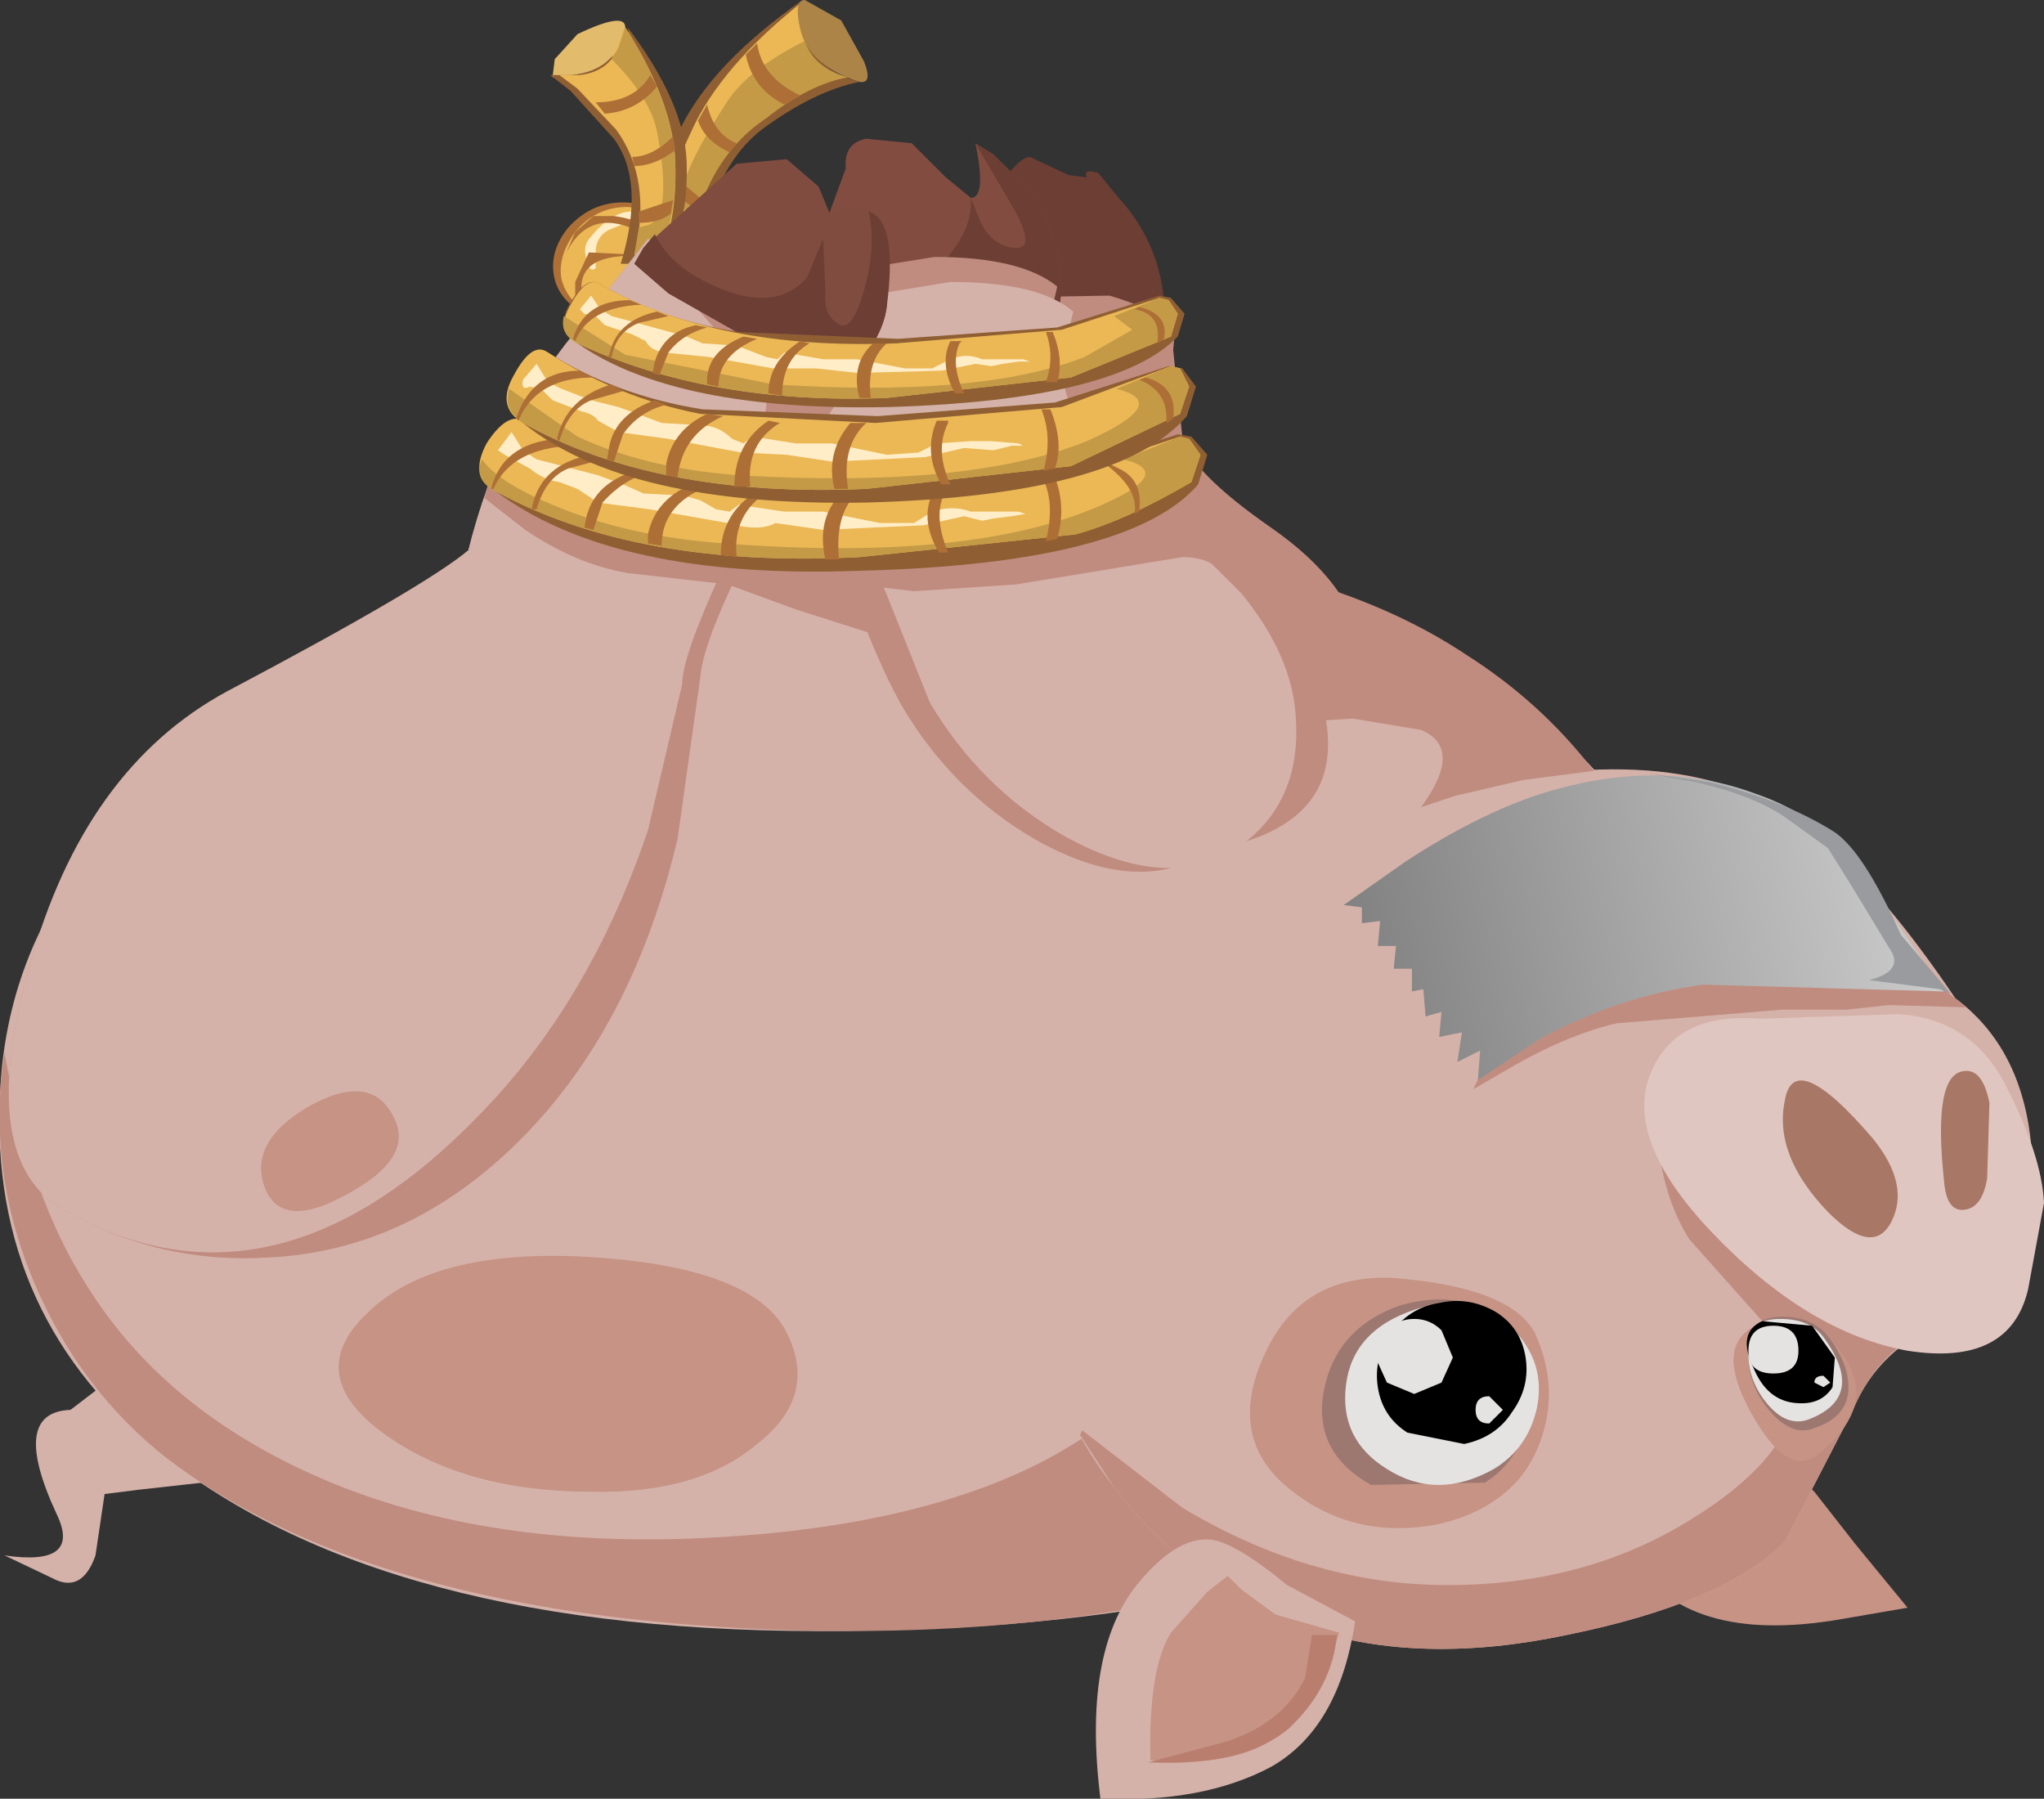 <?xml version="1.0" encoding="UTF-8" standalone="no"?>
<svg xmlns:xlink="http://www.w3.org/1999/xlink" height="39.55px" width="44.95px" xmlns="http://www.w3.org/2000/svg">
  <rect width="100%" height="100%" fill="#333333" stroke="none"/>
  <g transform="matrix(1.0, 0.0, 0.0, 1.0, 0.0, 0.0)">
    <use height="39.55" transform="matrix(1.0, 0.0, 0.0, 1.0, 0.0, 0.0)" width="44.95" xlink:href="#shape0"/>
  </g>
  <defs>
    <g id="shape0" transform="matrix(1.0, 0.0, 0.0, 1.0, 0.0, 0.0)">
      <path d="M15.0 5.1 Q14.0 7.45 13.05 7.0 12.35 6.7 12.2 6.15 12.05 5.55 12.5 5.0 13.0 4.45 13.7 4.45 14.45 4.45 15.0 5.1" fill="#ad6f36" fill-rule="evenodd" stroke="none"/>
      <path d="M15.0 5.2 Q14.05 7.4 13.15 7.0 12.5 6.7 12.35 6.15 12.25 5.65 12.65 5.1 13.1 4.55 13.8 4.55 14.5 4.6 15.0 5.2" fill="#ebb855" fill-rule="evenodd" stroke="none"/>
      <path d="M13.0 5.2 Q13.45 4.65 13.9 4.65 14.55 4.6 13.4 5.05 13.1 5.2 13.1 5.55 L13.1 5.9 Q12.95 6.0 12.9 5.7 12.8 5.4 13.0 5.2" fill="#ffedc7" fill-rule="evenodd" stroke="none"/>
      <path d="M13.5 5.65 Q12.5 5.8 12.9 6.85 L12.6 6.65 12.65 6.6 12.65 6.2 12.95 5.55 13.95 5.6 13.5 5.65" fill="#ad6f36" fill-rule="evenodd" stroke="none"/>
      <path d="M12.65 5.1 L13.05 4.75 13.5 4.75 Q14.25 4.85 14.8 5.35 L13.85 5.0 Q12.8 4.6 12.35 5.8 L12.65 5.1" fill="#ad6f36" fill-rule="evenodd" stroke="none"/>
      <path d="M12.15 1.7 L12.2 1.3 12.7 0.75 Q13.75 0.25 13.75 0.6 L13.5 1.25 Q13.05 1.75 12.15 1.7" fill="#e3bb6d" fill-rule="evenodd" stroke="none"/>
      <path d="M15.3 5.85 L14.5 5.5 Q14.15 4.55 14.95 2.85 15.65 1.4 17.65 0.0 L17.6 0.2 17.75 0.9 Q18.0 1.55 18.9 1.8 17.9 2.0 16.75 2.85 15.65 3.7 15.3 5.85" fill="#8f5f33" fill-rule="evenodd" stroke="none"/>
      <path d="M15.15 5.5 L14.65 5.6 Q14.4 4.65 15.2 2.9 15.85 1.45 17.7 0.0 17.5 0.25 17.7 0.9 17.9 1.5 18.65 1.7 17.8 1.85 16.85 2.6 15.5 3.5 15.15 5.5" fill="#c49a47" fill-rule="evenodd" stroke="none"/>
      <path d="M15.95 2.3 Q14.65 4.3 15.1 4.65 L15.3 4.8 15.15 5.5 14.7 5.55 14.65 5.5 Q14.45 4.45 15.2 2.9 15.85 1.45 17.7 0.0 L17.6 0.6 17.7 0.9 Q16.4 1.55 15.95 2.3" fill="#ebb855" fill-rule="evenodd" stroke="none"/>
      <path d="M17.25 2.3 Q16.55 1.95 16.4 1.2 L16.65 0.95 Q16.75 1.7 17.6 2.1 L17.25 2.3" fill="#ad6f36" fill-rule="evenodd" stroke="none"/>
      <path d="M14.75 4.2 L14.8 3.85 15.45 4.4 15.35 4.65 14.75 4.2" fill="#ad6f36" fill-rule="evenodd" stroke="none"/>
      <path d="M16.2 3.15 L16.05 3.35 Q15.5 3.1 15.35 2.65 L15.55 2.3 Q15.7 2.95 16.2 3.15" fill="#ad6f36" fill-rule="evenodd" stroke="none"/>
      <path d="M18.5 0.45 L19.0 1.35 Q19.2 1.85 18.9 1.8 17.8 1.45 17.6 0.65 17.45 0.0 17.7 0.0 L18.5 0.45" fill="#ad8447" fill-rule="evenodd" stroke="none"/>
      <path d="M13.8 0.6 Q15.05 2.25 15.1 3.55 15.15 5.15 14.5 5.8 L13.65 5.8 Q14.2 4.0 13.5 3.05 L12.55 2.0 12.1 1.65 12.55 1.65 Q13.1 1.6 13.4 1.3 13.9 0.85 13.8 0.6" fill="#8f5f33" fill-rule="evenodd" stroke="none"/>
      <path d="M13.75 0.6 Q14.8 2.25 14.85 3.55 14.9 5.15 14.35 5.8 L13.95 5.6 Q14.35 3.95 13.55 2.85 L12.7 1.95 12.3 1.65 12.75 1.65 Q13.2 1.6 13.45 1.3 L13.75 0.6" fill="#ebb855" fill-rule="evenodd" stroke="none"/>
      <path d="M14.45 2.9 Q14.3 2.15 13.45 1.3 L13.6 1.05 13.75 0.6 Q14.8 2.25 14.85 3.55 14.9 5.0 14.35 5.75 L14.25 5.75 13.95 5.6 14.05 5.0 14.25 4.95 Q14.8 4.75 14.45 2.9" fill="#c49a47" fill-rule="evenodd" stroke="none"/>
      <path d="M13.3 2.5 L13.1 2.25 Q13.95 2.25 14.3 1.65 L14.45 1.9 Q14.0 2.45 13.3 2.5" fill="#ad6f36" fill-rule="evenodd" stroke="none"/>
      <path d="M14.75 4.7 Q14.5 4.9 14.05 4.9 L14.05 4.65 14.8 4.4 14.75 4.7" fill="#ad6f36" fill-rule="evenodd" stroke="none"/>
      <path d="M13.9 3.45 Q14.35 3.45 14.8 3.0 L14.85 3.3 Q14.4 3.65 13.95 3.65 L13.9 3.45" fill="#ad6f36" fill-rule="evenodd" stroke="none"/>
      <path d="M23.5 3.85 L23.9 3.9 Q23.8 3.7 24.15 3.8 L24.6 4.35 Q25.75 5.6 25.6 7.45 24.6 8.7 23.25 8.8 22.3 8.85 21.8 6.9 21.35 5.05 21.9 4.2 22.4 3.45 22.65 3.45 L23.5 3.85" fill="#6c3e34" fill-rule="evenodd" stroke="none"/>
      <path d="M27.95 11.6 Q29.75 12.85 29.95 14.3 17.7 16.3 14.35 15.75 12.2 15.35 12.45 14.3 L13.85 11.15 Q14.6 9.35 17.4 8.1 18.9 7.45 21.5 6.55 L24.4 6.5 Q25.25 6.75 25.85 7.15 L25.8 7.7 26.0 9.6 Q26.15 10.35 27.95 11.6" fill="#c18c80" fill-rule="evenodd" stroke="none"/>
      <path d="M4.3 30.2 Q5.1 30.4 5.4 31.15 5.75 32.0 4.9 32.55 L3.1 32.75 2.3 32.85 2.1 34.2 Q1.8 35.05 1.15 34.7 L0.1 34.2 Q1.8 34.45 1.25 33.3 0.2 31.05 1.55 31.0 L2.4 30.35 4.3 30.2" fill="#d5b2a9" fill-rule="evenodd" stroke="none"/>
      <path d="M3.65 32.05 Q-0.25 29.0 0.0 24.05 0.25 18.35 6.75 15.05 13.35 11.7 21.35 11.95 29.25 12.25 33.9 15.85 37.35 18.55 37.45 23.55 37.5 28.8 33.55 32.05 29.2 35.65 19.25 35.85 8.85 36.1 3.65 32.05" fill="#d5b2a9" fill-rule="evenodd" stroke="none"/>
      <path d="M16.3 35.8 Q7.95 35.35 3.65 32.05 1.75 30.55 0.75 28.2 -0.3 25.7 0.1 23.15 0.65 26.3 1.9 28.25 3.6 31.0 7.05 32.5 10.75 34.1 15.8 33.8 20.15 33.55 22.9 32.15 24.9 31.1 26.4 29.4 L27.45 27.85 28.45 30.0 29.9 34.05 Q24.05 36.2 16.3 35.8" fill="#c18c80" fill-rule="evenodd" stroke="none"/>
      <path d="M22.65 4.2 Q23.65 5.7 23.2 7.15 18.1 7.5 17.75 6.65 17.55 6.2 18.05 5.2 L18.6 3.7 Q18.55 3.15 19.05 3.05 L20.05 3.15 20.8 3.9 21.35 4.35 Q21.7 4.35 21.45 3.15 L21.85 3.4 22.65 4.2" fill="#824d40" fill-rule="evenodd" stroke="none"/>
      <path d="M21.85 3.4 L22.65 4.2 Q23.65 5.7 23.2 7.15 L21.7 7.2 19.35 6.75 18.15 6.4 19.65 6.15 Q20.4 6.15 20.75 5.75 21.4 5.05 21.35 4.35 L21.55 4.85 Q21.8 5.4 22.3 5.45 22.8 5.5 22.3 4.6 L21.45 3.15 21.85 3.4" fill="#6c3e34" fill-rule="evenodd" stroke="none"/>
      <path d="M18.65 8.55 L16.25 12.55 Q15.45 14.2 15.4 14.9 L14.9 18.45 Q13.95 22.45 11.6 24.9 9.1 27.5 5.9 27.65 3.5 27.8 1.4 26.6 -0.55 25.5 0.65 21.25 1.85 16.9 5.0 15.2 9.35 12.9 10.3 12.1 11.0 9.3 12.65 7.3 L14.25 5.25 15.35 5.7 17.4 6.8 Q18.65 7.75 18.65 8.55" fill="#c18c80" fill-rule="evenodd" stroke="none"/>
      <path d="M18.65 8.55 Q16.7 10.7 15.85 12.6 15.0 14.45 15.0 15.05 L14.25 18.25 Q13.0 21.95 10.65 24.4 6.05 29.25 1.4 26.6 -0.55 25.5 0.65 21.25 1.85 16.9 5.0 15.2 9.35 12.9 10.3 12.1 11.0 9.3 12.65 7.3 L14.25 5.25 15.35 5.7 17.4 6.8 Q18.65 7.75 18.65 8.55" fill="#d5b2a9" fill-rule="evenodd" stroke="none"/>
      <path d="M22.75 18.45 Q20.95 17.4 19.85 15.55 19.05 14.15 18.15 11.25 L16.8 7.05 17.85 6.7 20.3 6.3 Q22.25 6.3 23.0 6.9 L22.75 8.0 Q22.75 9.3 24.05 10.5 L26.7 13.1 Q27.85 14.5 27.9 15.95 28.0 17.8 26.6 18.7 25.05 19.75 22.75 18.45" fill="#c18c80" fill-rule="evenodd" stroke="none"/>
      <path d="M23.0 17.8 Q21.2 16.75 20.1 14.9 19.3 13.5 18.35 10.65 L17.0 6.45 18.05 6.05 20.55 5.65 Q22.45 5.65 23.25 6.3 L23.0 7.4 Q23.0 8.7 24.25 9.85 L27.45 12.9 Q29.15 14.8 29.2 16.2 29.3 17.9 27.4 18.5 25.35 19.15 23.0 17.8" fill="#c18c80" fill-rule="evenodd" stroke="none"/>
      <path d="M23.35 18.35 Q21.55 17.3 20.45 15.45 L18.75 11.2 17.4 7.0 18.45 6.6 20.9 6.2 Q22.85 6.2 23.6 6.85 L23.35 7.95 Q23.35 9.25 24.65 10.4 L27.3 13.05 Q28.45 14.45 28.5 15.85 28.6 17.7 27.2 18.65 25.65 19.65 23.35 18.35" fill="#d5b2a9" fill-rule="evenodd" stroke="none"/>
      <path d="M14.9 6.3 L18.05 7.2 18.75 8.35 16.9 11.05 15.85 12.2 Q15.8 11.2 16.2 10.45 L16.8 9.2 Q17.0 8.5 16.45 8.05 L14.9 6.3" fill="#c18c80" fill-rule="evenodd" stroke="none"/>
      <path d="M16.2 3.6 L17.3 3.5 18.0 4.1 18.25 4.7 18.45 4.6 19.0 4.6 Q19.35 4.65 19.5 5.4 L19.5 6.75 Q19.4 7.5 18.65 8.2 L17.75 8.1 17.45 7.6 16.2 7.3 14.7 6.45 13.95 5.8 14.15 5.45 16.2 3.6" fill="#804c3f" fill-rule="evenodd" stroke="none"/>
      <path d="M17.75 6.1 L18.1 5.25 18.15 6.4 Q18.1 6.9 18.4 7.1 18.7 7.35 18.95 6.55 19.3 5.45 19.1 4.65 19.75 4.85 19.5 6.75 19.4 7.5 18.65 8.2 L17.75 8.1 17.45 7.6 16.2 7.3 14.7 6.45 13.95 5.8 14.15 5.45 14.4 5.15 Q14.75 5.9 15.85 6.35 17.1 6.85 17.75 6.1" fill="#6c3e34" fill-rule="evenodd" stroke="none"/>
      <path d="M13.0 32.8 Q10.3 32.8 8.55 31.6 6.6 30.25 8.1 28.85 9.6 27.4 13.15 27.65 16.6 27.9 17.3 29.3 18.0 30.7 16.65 31.75 15.35 32.85 13.0 32.8" fill="#c69385" fill-rule="evenodd" stroke="none"/>
      <path d="M7.25 26.45 Q6.1 26.95 5.8 26.05 5.5 25.1 6.75 24.35 8.15 23.55 8.65 24.55 9.2 25.55 7.25 26.45" fill="#c69385" fill-rule="evenodd" stroke="none"/>
      <path d="M25.65 10.65 L26.05 11.25 27.45 12.85 27.2 12.8 26.9 12.6 Q26.6 12.25 26.0 12.25 L22.35 12.85 20.1 13.0 19.25 12.9 19.35 13.25 Q19.35 13.6 19.7 14.1 L17.5 13.4 16.0 12.85 13.8 12.6 Q12.65 12.4 11.55 11.65 L10.65 10.95 10.95 9.85 14.3 11.2 16.85 11.55 19.8 11.4 25.65 10.65" fill="#c18c80" fill-rule="evenodd" stroke="none"/>
      <path d="M26.55 10.0 L26.35 10.65 Q24.85 12.4 18.9 12.55 13.5 12.75 10.9 10.8 10.35 10.4 10.75 9.7 11.15 9.05 11.55 9.25 13.15 10.25 15.1 10.55 L19.15 10.7 23.25 10.4 25.9 9.55 26.2 9.6 26.55 10.0" fill="#8f5f33" fill-rule="evenodd" stroke="none"/>
      <path d="M26.2 10.6 Q24.75 11.45 23.65 11.75 L18.9 12.25 Q14.0 12.5 10.9 10.8 10.3 10.5 10.7 9.75 11.15 9.05 11.55 9.25 13.2 10.25 15.05 10.6 L19.15 10.8 23.4 10.45 25.95 9.6 26.15 9.65 26.4 10.0 26.2 10.6" fill="#ebb855" fill-rule="evenodd" stroke="none"/>
      <path d="M20.5 11.25 Q20.95 11.1 21.35 11.25 L21.8 11.25 22.4 11.25 22.55 11.3 22.25 11.35 21.85 11.4 21.6 11.45 21.2 11.35 20.3 11.55 18.1 11.65 17.05 11.5 Q16.7 11.7 16.0 11.5 L14.3 11.2 13.15 11.05 12.7 10.75 12.3 10.6 Q11.95 10.55 11.65 10.3 L11.1 10.0 10.95 9.9 11.25 9.5 11.5 9.9 11.8 10.1 13.15 10.45 13.7 10.65 14.15 10.85 15.05 10.9 15.4 11.0 15.75 11.2 16.05 11.25 Q16.1 11.2 16.25 11.1 L17.25 11.25 18.1 11.25 19.35 11.5 20.1 11.5 20.5 11.25" fill="#ffedc7" fill-rule="evenodd" stroke="none"/>
      <path d="M26.4 10.0 L26.2 10.6 Q24.75 11.45 23.65 11.75 L18.9 12.25 Q14.0 12.5 10.9 10.8 10.4 10.55 10.6 10.1 10.95 10.6 12.15 11.1 13.8 11.8 15.95 11.95 21.15 12.35 24.0 11.2 25.95 10.4 24.7 10.1 L25.95 9.6 26.15 9.65 26.4 10.0" fill="#c49a47" fill-rule="evenodd" stroke="none"/>
      <path d="M12.5 10.3 Q12.0 10.5 11.8 11.2 L11.7 11.2 11.7 11.15 Q11.9 10.2 13.0 10.0 L13.25 10.1 12.5 10.3" fill="#ad6f36" fill-rule="evenodd" stroke="none"/>
      <path d="M14.25 10.4 Q13.7 10.55 13.25 11.05 L13.05 11.65 12.85 11.6 12.9 11.35 Q13.1 10.6 14.0 10.35 L14.25 10.4" fill="#ad6f36" fill-rule="evenodd" stroke="none"/>
      <path d="M18.9 10.8 Q18.35 11.25 18.45 12.3 L18.15 12.3 Q17.95 11.4 18.5 10.85 L18.9 10.8" fill="#ad6f36" fill-rule="evenodd" stroke="none"/>
      <path d="M15.55 10.7 Q14.55 11.1 14.55 12.0 L14.25 11.95 14.25 11.75 Q14.4 11.0 15.2 10.65 L15.55 10.7" fill="#ad6f36" fill-rule="evenodd" stroke="none"/>
      <path d="M24.6 10.3 Q25.15 10.55 25.05 11.25 L24.95 11.3 Q25.05 10.75 24.3 10.2 L24.4 10.2 24.6 10.3" fill="#ad6f36" fill-rule="evenodd" stroke="none"/>
      <path d="M23.2 10.5 Q23.45 11.15 23.25 11.85 L23.0 11.9 Q23.2 11.1 22.95 10.55 L23.2 10.5" fill="#ad6f36" fill-rule="evenodd" stroke="none"/>
      <path d="M16.9 10.8 Q16.1 11.3 16.2 12.25 L15.85 12.2 Q15.85 11.3 16.65 10.8 L16.9 10.8" fill="#ad6f36" fill-rule="evenodd" stroke="none"/>
      <path d="M20.8 10.8 Q20.5 11.3 20.85 12.15 L20.65 12.15 Q20.2 11.4 20.55 10.75 L20.8 10.75 20.8 10.8" fill="#ad6f36" fill-rule="evenodd" stroke="none"/>
      <path d="M12.6 9.8 Q11.25 9.85 10.85 10.75 L10.8 10.75 Q11.05 9.75 12.25 9.65 L12.6 9.8" fill="#ad6f36" fill-rule="evenodd" stroke="none"/>
      <path d="M26.3 8.5 L26.1 9.15 Q24.6 10.9 19.05 11.05 13.8 11.15 11.5 9.3 10.95 8.9 11.35 8.2 11.7 7.5 12.05 7.75 13.55 8.7 15.45 9.0 L19.3 9.15 23.2 8.85 25.7 8.05 26.0 8.1 26.3 8.5" fill="#8f5f33" fill-rule="evenodd" stroke="none"/>
      <path d="M25.95 9.1 L23.55 10.25 19.05 10.75 Q14.45 10.95 11.5 9.3 10.9 8.95 11.3 8.25 11.7 7.5 12.05 7.75 13.6 8.75 15.4 9.1 L19.25 9.3 23.35 8.95 25.75 8.05 25.95 8.1 26.15 8.5 25.95 9.1" fill="#ebb855" fill-rule="evenodd" stroke="none"/>
      <path d="M21.8 9.7 L22.4 9.75 22.5 9.8 22.25 9.8 21.85 9.9 21.2 9.85 20.35 10.05 18.3 10.15 17.3 10.0 16.3 9.95 14.7 9.65 13.6 9.5 13.15 9.25 Q13.05 9.1 12.8 9.05 L12.15 8.8 11.9 8.55 11.65 8.5 Q11.45 8.6 11.5 8.35 L11.8 8.0 12.05 8.4 12.35 8.55 13.0 8.8 13.6 8.95 14.15 9.15 14.55 9.3 15.4 9.35 Q15.8 9.35 16.1 9.65 L16.35 9.75 16.55 9.6 17.5 9.75 18.3 9.75 19.5 10.0 20.2 9.95 20.6 9.75 21.35 9.7 21.8 9.7" fill="#ffedc7" fill-rule="evenodd" stroke="none"/>
      <path d="M26.15 8.5 L25.95 9.1 23.55 10.25 19.05 10.75 Q14.45 10.95 11.5 9.3 11.05 9.0 11.2 8.55 L12.7 9.6 Q14.2 10.3 16.25 10.45 21.3 10.75 23.9 9.7 25.8 8.85 24.55 8.55 L25.75 8.05 25.95 8.1 26.15 8.5" fill="#c49a47" fill-rule="evenodd" stroke="none"/>
      <path d="M13.0 8.8 Q12.5 9.0 12.3 9.7 L12.25 9.65 Q12.45 8.75 13.45 8.45 L13.7 8.6 13.0 8.8" fill="#ad6f36" fill-rule="evenodd" stroke="none"/>
      <path d="M14.65 8.9 Q14.05 9.05 13.7 9.55 L13.5 10.15 13.35 10.1 13.4 9.8 Q13.55 9.1 14.4 8.8 L14.65 8.9" fill="#ad6f36" fill-rule="evenodd" stroke="none"/>
      <path d="M25.2 8.3 Q25.9 8.5 25.8 9.2 L25.65 9.3 Q25.7 8.6 25.05 8.35 L25.2 8.3" fill="#ad6f36" fill-rule="evenodd" stroke="none"/>
      <path d="M19.05 9.3 Q18.5 9.8 18.65 10.75 L18.35 10.75 Q18.15 9.95 18.7 9.3 L19.05 9.3" fill="#ad6f36" fill-rule="evenodd" stroke="none"/>
      <path d="M15.9 9.15 Q15.0 9.55 14.9 10.5 L14.65 10.45 14.65 10.2 Q14.8 9.45 15.55 9.1 L15.9 9.15" fill="#ad6f36" fill-rule="evenodd" stroke="none"/>
      <path d="M23.1 9.0 Q23.4 9.75 23.2 10.3 L22.95 10.35 Q23.15 9.6 22.9 9.0 L23.1 9.0" fill="#ad6f36" fill-rule="evenodd" stroke="none"/>
      <path d="M17.15 9.3 Q16.4 9.75 16.5 10.7 L16.15 10.7 Q16.15 9.75 16.9 9.25 L17.15 9.3" fill="#ad6f36" fill-rule="evenodd" stroke="none"/>
      <path d="M20.85 9.3 Q20.55 9.9 20.9 10.65 L20.7 10.65 Q20.3 9.95 20.6 9.25 L20.85 9.25 20.85 9.3" fill="#ad6f36" fill-rule="evenodd" stroke="none"/>
      <path d="M13.05 8.3 Q11.8 8.3 11.4 9.25 L11.35 9.2 Q11.7 8.15 12.75 8.15 L13.05 8.3" fill="#ad6f36" fill-rule="evenodd" stroke="none"/>
      <path d="M26.05 6.9 L25.9 7.4 Q24.55 8.8 19.55 8.95 14.85 9.05 12.7 7.55 12.2 7.2 12.55 6.65 12.9 6.05 13.2 6.25 14.6 7.05 16.25 7.3 L19.75 7.45 23.25 7.2 25.5 6.5 25.75 6.55 26.05 6.9" fill="#8f5f33" fill-rule="evenodd" stroke="none"/>
      <path d="M25.75 7.4 L23.55 8.3 19.5 8.75 Q15.6 8.9 12.7 7.55 12.2 7.3 12.55 6.7 12.9 6.05 13.2 6.25 15.75 7.7 19.7 7.55 L23.35 7.25 25.5 6.55 25.7 6.6 25.9 6.9 25.75 7.4" fill="#ebb855" fill-rule="evenodd" stroke="none"/>
      <path d="M20.5 8.1 L20.9 7.9 Q21.25 7.75 21.6 7.9 L22.0 7.9 22.5 7.9 22.65 7.95 22.4 7.95 22.05 8.0 21.8 8.05 21.45 8.0 20.7 8.15 18.85 8.2 17.95 8.1 17.0 8.1 15.6 7.85 14.6 7.75 Q14.3 7.7 14.2 7.5 L13.9 7.35 13.3 7.15 13.1 6.95 12.85 6.9 12.75 6.8 13.0 6.5 13.2 6.8 13.45 6.95 15.1 7.4 15.45 7.55 16.2 7.6 16.85 7.85 17.1 7.9 17.25 7.75 18.1 7.9 18.85 7.9 19.9 8.1 20.5 8.1" fill="#ffedc7" fill-rule="evenodd" stroke="none"/>
      <path d="M25.9 6.9 L25.75 7.4 23.55 8.3 19.5 8.75 Q15.6 8.9 12.7 7.55 12.3 7.35 12.4 6.95 L13.75 7.8 17.0 8.45 Q21.55 8.75 23.85 7.85 L24.9 7.25 24.5 6.95 25.5 6.55 25.7 6.6 25.9 6.9" fill="#c49a47" fill-rule="evenodd" stroke="none"/>
      <path d="M14.05 7.1 Q13.55 7.3 13.45 7.85 L13.35 7.85 13.4 7.8 Q13.55 7.05 14.45 6.85 L14.7 6.95 14.05 7.1" fill="#ad6f36" fill-rule="evenodd" stroke="none"/>
      <path d="M15.55 7.2 Q15.0 7.35 14.7 7.75 L14.5 8.25 14.35 8.2 14.4 7.95 Q14.6 7.3 15.3 7.15 L15.55 7.2" fill="#ad6f36" fill-rule="evenodd" stroke="none"/>
      <path d="M25.05 6.75 Q25.7 6.9 25.6 7.45 L25.45 7.55 Q25.55 6.9 24.95 6.8 L25.05 6.75" fill="#ad6f36" fill-rule="evenodd" stroke="none"/>
      <path d="M19.5 7.55 Q19.05 7.95 19.15 8.75 L18.9 8.75 Q18.7 8.0 19.2 7.55 L19.5 7.55" fill="#ad6f36" fill-rule="evenodd" stroke="none"/>
      <path d="M16.65 7.45 Q15.8 7.8 15.8 8.5 L15.55 8.45 15.55 8.3 Q15.6 7.7 16.35 7.4 L16.65 7.45" fill="#ad6f36" fill-rule="evenodd" stroke="none"/>
      <path d="M23.15 7.3 Q23.4 7.9 23.25 8.4 L23.0 8.4 Q23.2 7.85 23.0 7.3 L23.15 7.3" fill="#ad6f36" fill-rule="evenodd" stroke="none"/>
      <path d="M17.8 7.55 Q17.2 7.9 17.2 8.7 L16.9 8.65 Q16.9 7.95 17.6 7.5 L17.8 7.55" fill="#ad6f36" fill-rule="evenodd" stroke="none"/>
      <path d="M21.1 7.55 Q20.9 8.0 21.2 8.65 L21.0 8.65 Q20.65 8.0 20.9 7.5 L21.15 7.5 21.1 7.55" fill="#ad6f36" fill-rule="evenodd" stroke="none"/>
      <path d="M14.1 6.7 Q12.95 6.75 12.65 7.5 L12.6 7.45 Q12.85 6.6 13.85 6.6 L14.1 6.7" fill="#ad6f36" fill-rule="evenodd" stroke="none"/>
      <path d="M40.8 33.95 L41.95 35.35 40.5 35.6 Q37.05 36.2 35.85 34.2 35.25 33.2 36.15 32.7 L38.2 32.2 Q39.1 32.0 39.9 32.8 L40.8 33.95" fill="#c69385" fill-rule="evenodd" stroke="none"/>
      <path d="M43.0 21.95 Q44.75 23.25 44.7 26.05 44.7 27.5 44.3 28.65 L42.85 29.0 Q41.3 29.65 40.75 31.0 L39.25 33.9 Q37.9 35.25 34.45 35.95 28.05 37.3 24.5 32.7 21.45 28.8 24.05 23.7 26.65 18.55 32.6 17.25 37.55 16.2 40.05 18.45 41.45 19.65 43.0 21.95" fill="#d5b2a9" fill-rule="evenodd" stroke="none"/>
      <path d="M43.5 28.75 L43.45 28.8 Q41.45 29.3 40.75 31.0 L39.25 33.9 Q37.9 35.25 34.45 35.95 28.05 37.3 24.5 32.7 L23.75 31.55 23.8 31.45 26.0 33.15 Q28.75 34.8 31.65 34.85 34.8 34.9 37.2 33.4 39.15 32.2 39.5 30.85 39.7 30.0 38.8 29.1 L37.15 27.25 Q36.55 26.3 36.45 24.95 L36.5 23.75 43.5 28.75" fill="#c18c80" fill-rule="evenodd" stroke="none"/>
      <path d="M42.55 21.6 L43.25 22.15 41.55 22.1 40.6 22.2 39.2 22.2 35.55 22.5 Q34.5 22.75 33.35 23.4 L32.4 23.95 32.85 23.0 33.8 21.85 Q35.0 20.65 36.1 20.5 37.9 20.3 42.55 21.6" fill="#c18c80" fill-rule="evenodd" stroke="none"/>
      <path d="M41.45 19.9 L42.75 21.8 37.45 21.65 Q35.6 21.9 33.85 22.85 L32.5 23.75 32.55 23.1 32.05 23.35 32.15 22.7 31.65 22.8 31.7 22.25 31.35 22.35 31.3 21.75 31.05 21.8 31.05 21.3 30.65 21.3 30.7 20.8 30.3 20.8 30.35 20.25 29.95 20.3 29.95 19.95 29.55 19.9 30.9 18.95 Q32.5 17.9 33.9 17.45 36.45 16.65 38.6 17.45 40.5 18.1 41.45 19.9" fill="url(#gradient0)" fill-rule="evenodd" stroke="none"/>
      <path d="M38.6 29.15 Q39.65 28.6 40.5 29.75 41.35 30.9 39.95 32.0 39.3 32.5 38.5 31.05 37.7 29.6 38.6 29.15" fill="#c69385" fill-rule="evenodd" stroke="none"/>
      <path d="M40.25 29.45 Q40.65 30.0 40.65 30.5 40.65 31.15 39.9 31.4 39.4 31.6 38.9 31.0 38.4 30.4 38.45 29.65 38.45 28.95 39.2 28.95 39.9 28.95 40.25 29.45" fill="#9c7870" fill-rule="evenodd" stroke="none"/>
      <path d="M40.1 29.4 Q41.05 30.7 39.8 31.2 39.3 31.4 38.85 30.85 38.4 30.3 38.45 29.6 38.45 29.0 39.15 29.0 39.8 29.0 40.1 29.4" fill="#e5e3e2" fill-rule="evenodd" stroke="none"/>
      <path d="M39.5 30.85 Q38.85 30.8 38.55 30.05 38.2 29.3 38.75 29.05 L39.85 29.15 40.35 29.85 40.3 30.5 Q40.05 30.9 39.5 30.85" fill="#000000" fill-rule="evenodd" stroke="none"/>
      <path d="M33.75 29.3 Q34.25 30.4 33.95 31.45 33.65 32.55 32.7 33.1 31.85 33.6 30.75 33.6 29.35 33.6 28.25 32.65 27.0 31.55 27.8 29.8 28.6 28.0 30.65 28.1 33.2 28.3 33.75 29.3" fill="#c69385" fill-rule="evenodd" stroke="none"/>
      <path d="M32.65 32.6 L30.15 32.65 Q28.9 31.95 29.1 30.65 29.35 29.2 30.8 28.7 32.25 28.3 33.1 29.15 33.85 29.9 33.65 31.1 33.4 32.15 32.65 32.6" fill="#9c7870" fill-rule="evenodd" stroke="none"/>
      <path d="M32.85 32.3 Q31.6 33.0 30.5 32.3 29.45 31.65 29.6 30.45 29.75 29.25 31.1 28.8 32.45 28.35 33.25 29.2 34.0 29.95 33.8 30.95 33.6 31.85 32.85 32.3" fill="#e5e3e2" fill-rule="evenodd" stroke="none"/>
      <path d="M33.55 29.85 Q33.65 30.5 33.25 31.05 32.9 31.6 32.2 31.75 L30.95 31.5 Q30.4 31.15 30.3 30.5 30.2 29.85 30.6 29.3 31.0 28.75 31.65 28.65 32.3 28.5 32.9 28.85 33.45 29.2 33.55 29.85" fill="#000000" fill-rule="evenodd" stroke="none"/>
      <path d="M44.6 28.35 Q44.2 30.05 41.95 29.7 39.75 29.3 37.65 27.1 35.7 25.05 36.3 23.6 36.85 22.25 38.7 22.4 L41.75 22.3 Q43.35 22.4 44.1 23.85 44.9 25.4 44.95 26.45 L44.6 28.35" fill="#e0c6c0" fill-rule="evenodd" stroke="none"/>
      <path d="M41.6 26.85 Q41.2 27.65 40.2 26.65 39.0 25.4 39.25 24.2 39.45 23.0 41.2 25.05 42.0 26.05 41.6 26.85" fill="#a97765" fill-rule="evenodd" stroke="none"/>
      <path d="M43.7 25.9 Q43.6 26.55 43.2 26.6 42.8 26.65 42.75 25.95 42.5 23.6 43.2 23.55 43.6 23.5 43.75 24.25 L43.7 25.9" fill="#a97765" fill-rule="evenodd" stroke="none"/>
      <path d="M29.8 35.65 Q29.45 38.0 27.95 38.85 26.45 39.65 24.2 39.55 23.8 36.35 25.0 34.85 25.85 33.8 26.6 33.85 27.15 33.9 28.3 34.85 L29.8 35.65" fill="#d5b2a9" fill-rule="evenodd" stroke="none"/>
      <path d="M29.45 35.9 Q28.85 37.75 27.9 38.3 27.0 38.85 25.3 38.7 25.25 36.7 25.75 35.9 L26.55 35.0 27.0 34.65 27.3 34.95 28.05 35.5 29.45 35.9" fill="#c69385" fill-rule="evenodd" stroke="none"/>
      <path d="M26.95 38.3 Q28.2 37.9 28.7 36.9 L28.85 35.95 29.4 35.95 Q29.3 37.1 28.35 38.0 27.35 38.85 25.25 38.75 L26.95 38.3" fill="#ba7e6e" fill-rule="evenodd" stroke="none"/>
      <path d="M29.75 15.8 L28.95 15.85 Q28.95 15.1 28.45 14.45 L27.0 12.35 28.75 12.8 Q30.75 13.4 32.25 14.4 33.9 15.45 35.05 16.95 L33.5 17.15 32.0 17.5 31.25 17.75 Q32.2 16.45 31.25 16.05 L29.75 15.8" fill="#c18c80" fill-rule="evenodd" stroke="none"/>
      <path d="M41.8 20.55 L42.9 21.85 42.65 21.75 41.1 21.55 Q41.9 21.35 41.55 20.85 L40.7 19.45 40.2 18.65 39.3 18.0 Q38.6 17.5 37.3 17.2 L36.2 17.0 37.6 17.2 Q39.25 17.6 40.35 18.3 41.0 18.75 41.8 20.55" fill="#999b9e" fill-rule="evenodd" stroke="none"/>
      <path d="M31.95 29.85 L31.7 30.4 31.1 30.65 30.5 30.4 30.25 29.85 Q30.25 29.5 30.5 29.25 30.75 29.0 31.1 29.0 31.45 29.0 31.7 29.25 L31.95 29.85" fill="#e5e3e2" fill-rule="evenodd" stroke="none"/>
      <path d="M33.05 31.0 L32.75 31.3 Q32.45 31.3 32.45 31.0 32.45 30.7 32.75 30.7 L33.05 31.0" fill="#e5e3e2" fill-rule="evenodd" stroke="none"/>
      <path d="M39.55 29.7 Q39.55 30.2 39.0 30.2 38.45 30.2 38.45 29.7 38.45 29.15 39.0 29.15 39.55 29.15 39.55 29.7" fill="#e5e3e2" fill-rule="evenodd" stroke="none"/>
      <path d="M40.25 30.4 L40.1 30.5 39.9 30.4 Q39.9 30.25 40.1 30.25 L40.25 30.4" fill="#e5e3e2" fill-rule="evenodd" stroke="none"/>
    </g>
    <linearGradient gradientTransform="matrix(-0.01, 0.003, 0.002, 0.01, 34.55, 20.6)" gradientUnits="userSpaceOnUse" id="gradient0" spreadMethod="pad" x1="-819.2" x2="819.2">
      <stop offset="0.0" stop-color="#cfcfcf"/>
      <stop offset="1.0" stop-color="#6b6b6b"/>
    </linearGradient>
  </defs>
</svg>

